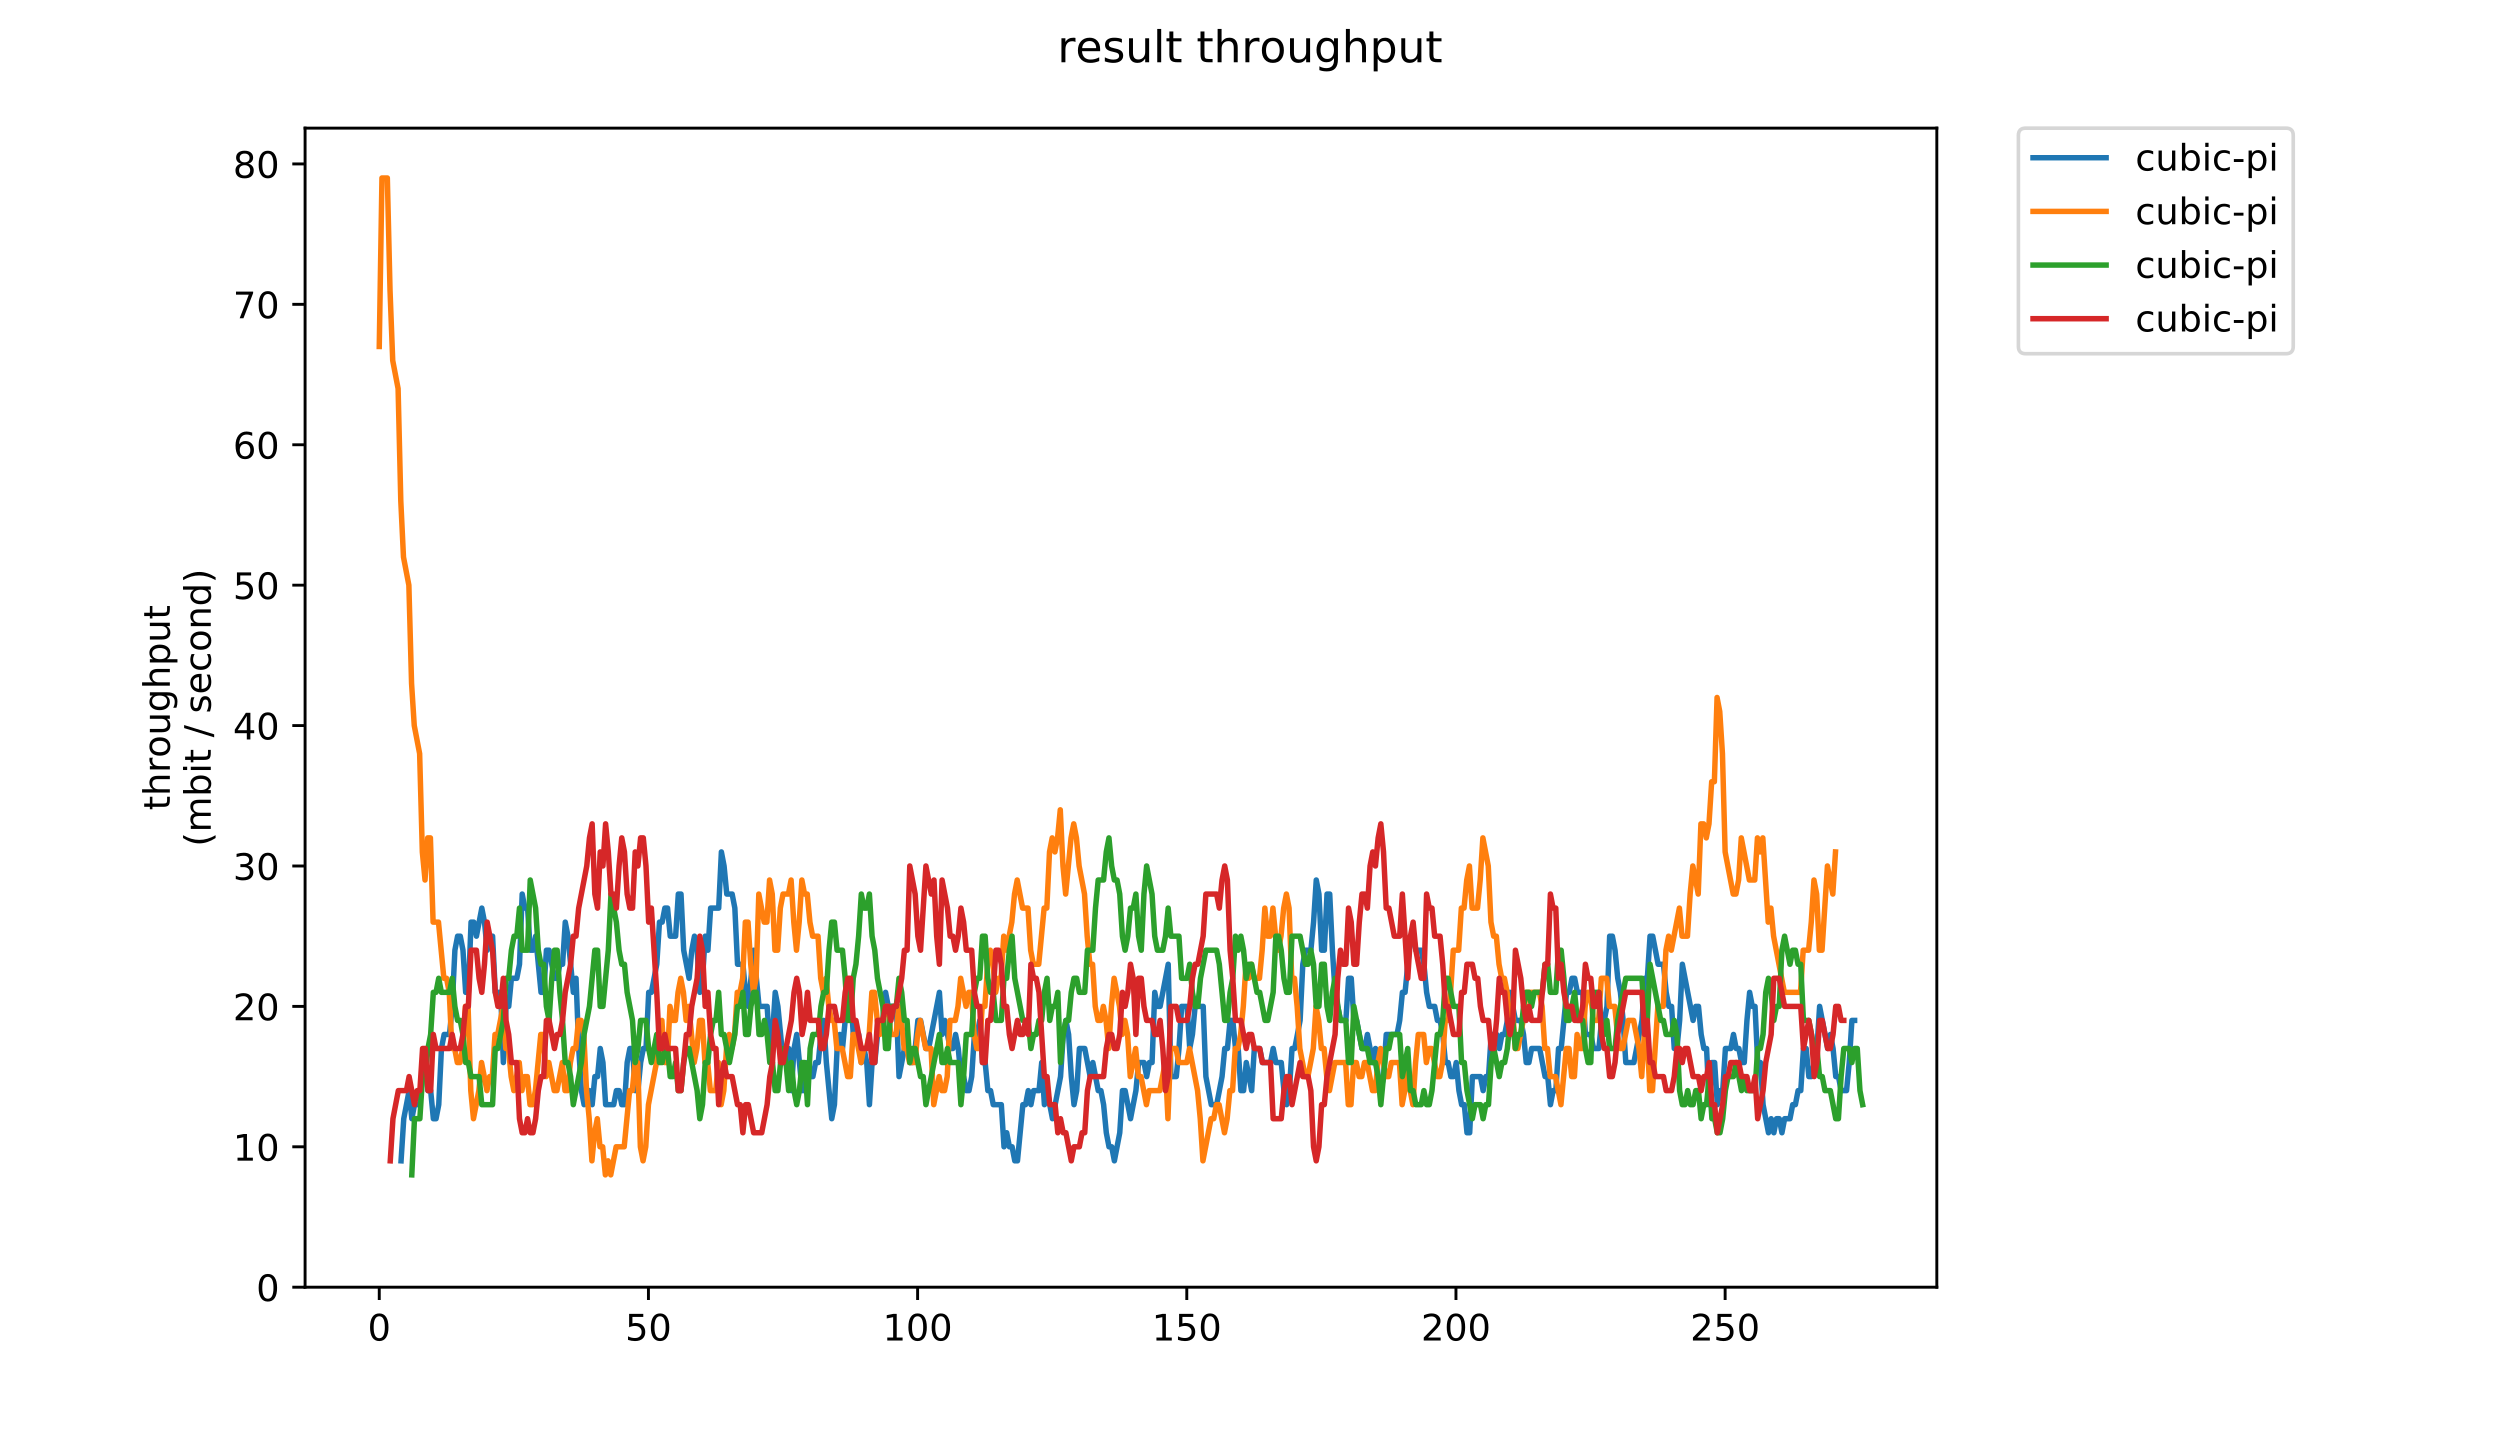 <?xml version="1.0" encoding="utf-8" standalone="no"?>
<!DOCTYPE svg PUBLIC "-//W3C//DTD SVG 1.1//EN"
  "http://www.w3.org/Graphics/SVG/1.1/DTD/svg11.dtd">
<!-- Created with matplotlib (https://matplotlib.org/) -->
<svg height="396pt" version="1.1" viewBox="0 0 684 396" width="684pt" xmlns="http://www.w3.org/2000/svg" xmlns:xlink="http://www.w3.org/1999/xlink">
 <defs>
  <style type="text/css">
*{stroke-linecap:butt;stroke-linejoin:round;}
  </style>
 </defs>
 <g id="figure_1">
  <g id="patch_1">
   <path d="M 0 396 
L 684 396 
L 684 0 
L 0 0 
z
" style="fill:#ffffff;"/>
  </g>
  <g id="axes_1">
   <g id="patch_2">
    <path d="M 83.472 352.174 
L 529.913 352.174 
L 529.913 35.062 
L 83.472 35.062 
z
" style="fill:#ffffff;"/>
   </g>
   <g id="matplotlib.axis_1">
    <g id="xtick_1">
     <g id="line2d_1">
      <defs>
       <path d="M 0 0 
L 0 3.5 
" id="me640ccca9d" style="stroke:#000000;stroke-width:0.8;"/>
      </defs>
      <g>
       <use style="stroke:#000000;stroke-width:0.8;" x="103.765" xlink:href="#me640ccca9d" y="352.174"/>
      </g>
     </g>
     <g id="text_1">
      <!-- 0 -->
      <defs>
       <path d="M 31.781 66.406 
Q 24.172 66.406 20.328 58.906 
Q 16.5 51.422 16.5 36.375 
Q 16.5 21.391 20.328 13.891 
Q 24.172 6.391 31.781 6.391 
Q 39.453 6.391 43.281 13.891 
Q 47.125 21.391 47.125 36.375 
Q 47.125 51.422 43.281 58.906 
Q 39.453 66.406 31.781 66.406 
z
M 31.781 74.219 
Q 44.047 74.219 50.516 64.516 
Q 56.984 54.828 56.984 36.375 
Q 56.984 17.969 50.516 8.266 
Q 44.047 -1.422 31.781 -1.422 
Q 19.531 -1.422 13.062 8.266 
Q 6.594 17.969 6.594 36.375 
Q 6.594 54.828 13.062 64.516 
Q 19.531 74.219 31.781 74.219 
z
" id="DejaVuSans-48"/>
      </defs>
      <g transform="translate(100.584 366.773)scale(0.1 -0.1)">
       <use xlink:href="#DejaVuSans-48"/>
      </g>
     </g>
    </g>
    <g id="xtick_2">
     <g id="line2d_2">
      <g>
       <use style="stroke:#000000;stroke-width:0.8;" x="177.412" xlink:href="#me640ccca9d" y="352.174"/>
      </g>
     </g>
     <g id="text_2">
      <!-- 50 -->
      <defs>
       <path d="M 10.797 72.906 
L 49.516 72.906 
L 49.516 64.594 
L 19.828 64.594 
L 19.828 46.734 
Q 21.969 47.469 24.109 47.828 
Q 26.266 48.188 28.422 48.188 
Q 40.625 48.188 47.75 41.5 
Q 54.891 34.812 54.891 23.391 
Q 54.891 11.625 47.562 5.094 
Q 40.234 -1.422 26.906 -1.422 
Q 22.312 -1.422 17.547 -0.641 
Q 12.797 0.141 7.719 1.703 
L 7.719 11.625 
Q 12.109 9.234 16.797 8.062 
Q 21.484 6.891 26.703 6.891 
Q 35.156 6.891 40.078 11.328 
Q 45.016 15.766 45.016 23.391 
Q 45.016 31 40.078 35.438 
Q 35.156 39.891 26.703 39.891 
Q 22.75 39.891 18.812 39.016 
Q 14.891 38.141 10.797 36.281 
z
" id="DejaVuSans-53"/>
      </defs>
      <g transform="translate(171.049 366.773)scale(0.1 -0.1)">
       <use xlink:href="#DejaVuSans-53"/>
       <use x="63.623" xlink:href="#DejaVuSans-48"/>
      </g>
     </g>
    </g>
    <g id="xtick_3">
     <g id="line2d_3">
      <g>
       <use style="stroke:#000000;stroke-width:0.8;" x="251.058" xlink:href="#me640ccca9d" y="352.174"/>
      </g>
     </g>
     <g id="text_3">
      <!-- 100 -->
      <defs>
       <path d="M 12.406 8.297 
L 28.516 8.297 
L 28.516 63.922 
L 10.984 60.406 
L 10.984 69.391 
L 28.422 72.906 
L 38.281 72.906 
L 38.281 8.297 
L 54.391 8.297 
L 54.391 0 
L 12.406 0 
z
" id="DejaVuSans-49"/>
      </defs>
      <g transform="translate(241.514 366.773)scale(0.1 -0.1)">
       <use xlink:href="#DejaVuSans-49"/>
       <use x="63.623" xlink:href="#DejaVuSans-48"/>
       <use x="127.246" xlink:href="#DejaVuSans-48"/>
      </g>
     </g>
    </g>
    <g id="xtick_4">
     <g id="line2d_4">
      <g>
       <use style="stroke:#000000;stroke-width:0.8;" x="324.704" xlink:href="#me640ccca9d" y="352.174"/>
      </g>
     </g>
     <g id="text_4">
      <!-- 150 -->
      <g transform="translate(315.161 366.773)scale(0.1 -0.1)">
       <use xlink:href="#DejaVuSans-49"/>
       <use x="63.623" xlink:href="#DejaVuSans-53"/>
       <use x="127.246" xlink:href="#DejaVuSans-48"/>
      </g>
     </g>
    </g>
    <g id="xtick_5">
     <g id="line2d_5">
      <g>
       <use style="stroke:#000000;stroke-width:0.8;" x="398.351" xlink:href="#me640ccca9d" y="352.174"/>
      </g>
     </g>
     <g id="text_5">
      <!-- 200 -->
      <defs>
       <path d="M 19.188 8.297 
L 53.609 8.297 
L 53.609 0 
L 7.328 0 
L 7.328 8.297 
Q 12.938 14.109 22.625 23.891 
Q 32.328 33.688 34.812 36.531 
Q 39.547 41.844 41.422 45.531 
Q 43.312 49.219 43.312 52.781 
Q 43.312 58.594 39.234 62.25 
Q 35.156 65.922 28.609 65.922 
Q 23.969 65.922 18.812 64.312 
Q 13.672 62.703 7.812 59.422 
L 7.812 69.391 
Q 13.766 71.781 18.938 73 
Q 24.125 74.219 28.422 74.219 
Q 39.75 74.219 46.484 68.547 
Q 53.219 62.891 53.219 53.422 
Q 53.219 48.922 51.531 44.891 
Q 49.859 40.875 45.406 35.406 
Q 44.188 33.984 37.641 27.219 
Q 31.109 20.453 19.188 8.297 
z
" id="DejaVuSans-50"/>
      </defs>
      <g transform="translate(388.807 366.773)scale(0.1 -0.1)">
       <use xlink:href="#DejaVuSans-50"/>
       <use x="63.623" xlink:href="#DejaVuSans-48"/>
       <use x="127.246" xlink:href="#DejaVuSans-48"/>
      </g>
     </g>
    </g>
    <g id="xtick_6">
     <g id="line2d_6">
      <g>
       <use style="stroke:#000000;stroke-width:0.8;" x="471.997" xlink:href="#me640ccca9d" y="352.174"/>
      </g>
     </g>
     <g id="text_6">
      <!-- 250 -->
      <g transform="translate(462.453 366.773)scale(0.1 -0.1)">
       <use xlink:href="#DejaVuSans-50"/>
       <use x="63.623" xlink:href="#DejaVuSans-53"/>
       <use x="127.246" xlink:href="#DejaVuSans-48"/>
      </g>
     </g>
    </g>
   </g>
   <g id="matplotlib.axis_2">
    <g id="ytick_1">
     <g id="line2d_7">
      <defs>
       <path d="M 0 0 
L -3.5 0 
" id="ma5000c9b3d" style="stroke:#000000;stroke-width:0.8;"/>
      </defs>
      <g>
       <use style="stroke:#000000;stroke-width:0.8;" x="83.472" xlink:href="#ma5000c9b3d" y="352.174"/>
      </g>
     </g>
     <g id="text_7">
      <!-- 0 -->
      <g transform="translate(70.11 355.973)scale(0.1 -0.1)">
       <use xlink:href="#DejaVuSans-48"/>
      </g>
     </g>
    </g>
    <g id="ytick_2">
     <g id="line2d_8">
      <g>
       <use style="stroke:#000000;stroke-width:0.8;" x="83.472" xlink:href="#ma5000c9b3d" y="313.76"/>
      </g>
     </g>
     <g id="text_8">
      <!-- 10 -->
      <g transform="translate(63.747 317.559)scale(0.1 -0.1)">
       <use xlink:href="#DejaVuSans-49"/>
       <use x="63.623" xlink:href="#DejaVuSans-48"/>
      </g>
     </g>
    </g>
    <g id="ytick_3">
     <g id="line2d_9">
      <g>
       <use style="stroke:#000000;stroke-width:0.8;" x="83.472" xlink:href="#ma5000c9b3d" y="275.345"/>
      </g>
     </g>
     <g id="text_9">
      <!-- 20 -->
      <g transform="translate(63.747 279.144)scale(0.1 -0.1)">
       <use xlink:href="#DejaVuSans-50"/>
       <use x="63.623" xlink:href="#DejaVuSans-48"/>
      </g>
     </g>
    </g>
    <g id="ytick_4">
     <g id="line2d_10">
      <g>
       <use style="stroke:#000000;stroke-width:0.8;" x="83.472" xlink:href="#ma5000c9b3d" y="236.931"/>
      </g>
     </g>
     <g id="text_10">
      <!-- 30 -->
      <defs>
       <path d="M 40.578 39.312 
Q 47.656 37.797 51.625 33 
Q 55.609 28.219 55.609 21.188 
Q 55.609 10.406 48.188 4.484 
Q 40.766 -1.422 27.094 -1.422 
Q 22.516 -1.422 17.656 -0.516 
Q 12.797 0.391 7.625 2.203 
L 7.625 11.719 
Q 11.719 9.328 16.594 8.109 
Q 21.484 6.891 26.812 6.891 
Q 36.078 6.891 40.938 10.547 
Q 45.797 14.203 45.797 21.188 
Q 45.797 27.641 41.281 31.266 
Q 36.766 34.906 28.719 34.906 
L 20.219 34.906 
L 20.219 43.016 
L 29.109 43.016 
Q 36.375 43.016 40.234 45.922 
Q 44.094 48.828 44.094 54.297 
Q 44.094 59.906 40.109 62.906 
Q 36.141 65.922 28.719 65.922 
Q 24.656 65.922 20.016 65.031 
Q 15.375 64.156 9.812 62.312 
L 9.812 71.094 
Q 15.438 72.656 20.344 73.438 
Q 25.25 74.219 29.594 74.219 
Q 40.828 74.219 47.359 69.109 
Q 53.906 64.016 53.906 55.328 
Q 53.906 49.266 50.438 45.094 
Q 46.969 40.922 40.578 39.312 
z
" id="DejaVuSans-51"/>
      </defs>
      <g transform="translate(63.747 240.73)scale(0.1 -0.1)">
       <use xlink:href="#DejaVuSans-51"/>
       <use x="63.623" xlink:href="#DejaVuSans-48"/>
      </g>
     </g>
    </g>
    <g id="ytick_5">
     <g id="line2d_11">
      <g>
       <use style="stroke:#000000;stroke-width:0.8;" x="83.472" xlink:href="#ma5000c9b3d" y="198.516"/>
      </g>
     </g>
     <g id="text_11">
      <!-- 40 -->
      <defs>
       <path d="M 37.797 64.312 
L 12.891 25.391 
L 37.797 25.391 
z
M 35.203 72.906 
L 47.609 72.906 
L 47.609 25.391 
L 58.016 25.391 
L 58.016 17.188 
L 47.609 17.188 
L 47.609 0 
L 37.797 0 
L 37.797 17.188 
L 4.891 17.188 
L 4.891 26.703 
z
" id="DejaVuSans-52"/>
      </defs>
      <g transform="translate(63.747 202.315)scale(0.1 -0.1)">
       <use xlink:href="#DejaVuSans-52"/>
       <use x="63.623" xlink:href="#DejaVuSans-48"/>
      </g>
     </g>
    </g>
    <g id="ytick_6">
     <g id="line2d_12">
      <g>
       <use style="stroke:#000000;stroke-width:0.8;" x="83.472" xlink:href="#ma5000c9b3d" y="160.102"/>
      </g>
     </g>
     <g id="text_12">
      <!-- 50 -->
      <g transform="translate(63.747 163.901)scale(0.1 -0.1)">
       <use xlink:href="#DejaVuSans-53"/>
       <use x="63.623" xlink:href="#DejaVuSans-48"/>
      </g>
     </g>
    </g>
    <g id="ytick_7">
     <g id="line2d_13">
      <g>
       <use style="stroke:#000000;stroke-width:0.8;" x="83.472" xlink:href="#ma5000c9b3d" y="121.687"/>
      </g>
     </g>
     <g id="text_13">
      <!-- 60 -->
      <defs>
       <path d="M 33.016 40.375 
Q 26.375 40.375 22.484 35.828 
Q 18.609 31.297 18.609 23.391 
Q 18.609 15.531 22.484 10.953 
Q 26.375 6.391 33.016 6.391 
Q 39.656 6.391 43.531 10.953 
Q 47.406 15.531 47.406 23.391 
Q 47.406 31.297 43.531 35.828 
Q 39.656 40.375 33.016 40.375 
z
M 52.594 71.297 
L 52.594 62.312 
Q 48.875 64.062 45.094 64.984 
Q 41.312 65.922 37.594 65.922 
Q 27.828 65.922 22.672 59.328 
Q 17.531 52.734 16.797 39.406 
Q 19.672 43.656 24.016 45.922 
Q 28.375 48.188 33.594 48.188 
Q 44.578 48.188 50.953 41.516 
Q 57.328 34.859 57.328 23.391 
Q 57.328 12.156 50.688 5.359 
Q 44.047 -1.422 33.016 -1.422 
Q 20.359 -1.422 13.672 8.266 
Q 6.984 17.969 6.984 36.375 
Q 6.984 53.656 15.188 63.938 
Q 23.391 74.219 37.203 74.219 
Q 40.922 74.219 44.703 73.484 
Q 48.484 72.75 52.594 71.297 
z
" id="DejaVuSans-54"/>
      </defs>
      <g transform="translate(63.747 125.486)scale(0.1 -0.1)">
       <use xlink:href="#DejaVuSans-54"/>
       <use x="63.623" xlink:href="#DejaVuSans-48"/>
      </g>
     </g>
    </g>
    <g id="ytick_8">
     <g id="line2d_14">
      <g>
       <use style="stroke:#000000;stroke-width:0.8;" x="83.472" xlink:href="#ma5000c9b3d" y="83.273"/>
      </g>
     </g>
     <g id="text_14">
      <!-- 70 -->
      <defs>
       <path d="M 8.203 72.906 
L 55.078 72.906 
L 55.078 68.703 
L 28.609 0 
L 18.312 0 
L 43.219 64.594 
L 8.203 64.594 
z
" id="DejaVuSans-55"/>
      </defs>
      <g transform="translate(63.747 87.072)scale(0.1 -0.1)">
       <use xlink:href="#DejaVuSans-55"/>
       <use x="63.623" xlink:href="#DejaVuSans-48"/>
      </g>
     </g>
    </g>
    <g id="ytick_9">
     <g id="line2d_15">
      <g>
       <use style="stroke:#000000;stroke-width:0.8;" x="83.472" xlink:href="#ma5000c9b3d" y="44.858"/>
      </g>
     </g>
     <g id="text_15">
      <!-- 80 -->
      <defs>
       <path d="M 31.781 34.625 
Q 24.75 34.625 20.719 30.859 
Q 16.703 27.094 16.703 20.516 
Q 16.703 13.922 20.719 10.156 
Q 24.75 6.391 31.781 6.391 
Q 38.812 6.391 42.859 10.172 
Q 46.922 13.969 46.922 20.516 
Q 46.922 27.094 42.891 30.859 
Q 38.875 34.625 31.781 34.625 
z
M 21.922 38.812 
Q 15.578 40.375 12.031 44.719 
Q 8.5 49.078 8.5 55.328 
Q 8.5 64.062 14.719 69.141 
Q 20.953 74.219 31.781 74.219 
Q 42.672 74.219 48.875 69.141 
Q 55.078 64.062 55.078 55.328 
Q 55.078 49.078 51.531 44.719 
Q 48 40.375 41.703 38.812 
Q 48.828 37.156 52.797 32.312 
Q 56.781 27.484 56.781 20.516 
Q 56.781 9.906 50.312 4.234 
Q 43.844 -1.422 31.781 -1.422 
Q 19.734 -1.422 13.25 4.234 
Q 6.781 9.906 6.781 20.516 
Q 6.781 27.484 10.781 32.312 
Q 14.797 37.156 21.922 38.812 
z
M 18.312 54.391 
Q 18.312 48.734 21.844 45.562 
Q 25.391 42.391 31.781 42.391 
Q 38.141 42.391 41.719 45.562 
Q 45.312 48.734 45.312 54.391 
Q 45.312 60.062 41.719 63.234 
Q 38.141 66.406 31.781 66.406 
Q 25.391 66.406 21.844 63.234 
Q 18.312 60.062 18.312 54.391 
z
" id="DejaVuSans-56"/>
      </defs>
      <g transform="translate(63.747 48.657)scale(0.1 -0.1)">
       <use xlink:href="#DejaVuSans-56"/>
       <use x="63.623" xlink:href="#DejaVuSans-48"/>
      </g>
     </g>
    </g>
    <g id="text_16">
     <!-- throughput -->
     <defs>
      <path d="M 18.312 70.219 
L 18.312 54.688 
L 36.812 54.688 
L 36.812 47.703 
L 18.312 47.703 
L 18.312 18.016 
Q 18.312 11.328 20.141 9.422 
Q 21.969 7.516 27.594 7.516 
L 36.812 7.516 
L 36.812 0 
L 27.594 0 
Q 17.188 0 13.234 3.875 
Q 9.281 7.766 9.281 18.016 
L 9.281 47.703 
L 2.688 47.703 
L 2.688 54.688 
L 9.281 54.688 
L 9.281 70.219 
z
" id="DejaVuSans-116"/>
      <path d="M 54.891 33.016 
L 54.891 0 
L 45.906 0 
L 45.906 32.719 
Q 45.906 40.484 42.875 44.328 
Q 39.844 48.188 33.797 48.188 
Q 26.516 48.188 22.312 43.547 
Q 18.109 38.922 18.109 30.906 
L 18.109 0 
L 9.078 0 
L 9.078 75.984 
L 18.109 75.984 
L 18.109 46.188 
Q 21.344 51.125 25.703 53.562 
Q 30.078 56 35.797 56 
Q 45.219 56 50.047 50.172 
Q 54.891 44.344 54.891 33.016 
z
" id="DejaVuSans-104"/>
      <path d="M 41.109 46.297 
Q 39.594 47.172 37.812 47.578 
Q 36.031 48 33.891 48 
Q 26.266 48 22.188 43.047 
Q 18.109 38.094 18.109 28.812 
L 18.109 0 
L 9.078 0 
L 9.078 54.688 
L 18.109 54.688 
L 18.109 46.188 
Q 20.953 51.172 25.484 53.578 
Q 30.031 56 36.531 56 
Q 37.453 56 38.578 55.875 
Q 39.703 55.766 41.062 55.516 
z
" id="DejaVuSans-114"/>
      <path d="M 30.609 48.391 
Q 23.391 48.391 19.188 42.75 
Q 14.984 37.109 14.984 27.297 
Q 14.984 17.484 19.156 11.844 
Q 23.344 6.203 30.609 6.203 
Q 37.797 6.203 41.984 11.859 
Q 46.188 17.531 46.188 27.297 
Q 46.188 37.016 41.984 42.703 
Q 37.797 48.391 30.609 48.391 
z
M 30.609 56 
Q 42.328 56 49.016 48.375 
Q 55.719 40.766 55.719 27.297 
Q 55.719 13.875 49.016 6.219 
Q 42.328 -1.422 30.609 -1.422 
Q 18.844 -1.422 12.172 6.219 
Q 5.516 13.875 5.516 27.297 
Q 5.516 40.766 12.172 48.375 
Q 18.844 56 30.609 56 
z
" id="DejaVuSans-111"/>
      <path d="M 8.5 21.578 
L 8.5 54.688 
L 17.484 54.688 
L 17.484 21.922 
Q 17.484 14.156 20.5 10.266 
Q 23.531 6.391 29.594 6.391 
Q 36.859 6.391 41.078 11.031 
Q 45.312 15.672 45.312 23.688 
L 45.312 54.688 
L 54.297 54.688 
L 54.297 0 
L 45.312 0 
L 45.312 8.406 
Q 42.047 3.422 37.719 1 
Q 33.406 -1.422 27.688 -1.422 
Q 18.266 -1.422 13.375 4.438 
Q 8.5 10.297 8.5 21.578 
z
M 31.109 56 
z
" id="DejaVuSans-117"/>
      <path d="M 45.406 27.984 
Q 45.406 37.75 41.375 43.109 
Q 37.359 48.484 30.078 48.484 
Q 22.859 48.484 18.828 43.109 
Q 14.797 37.75 14.797 27.984 
Q 14.797 18.266 18.828 12.891 
Q 22.859 7.516 30.078 7.516 
Q 37.359 7.516 41.375 12.891 
Q 45.406 18.266 45.406 27.984 
z
M 54.391 6.781 
Q 54.391 -7.172 48.188 -13.984 
Q 42 -20.797 29.203 -20.797 
Q 24.469 -20.797 20.266 -20.094 
Q 16.062 -19.391 12.109 -17.922 
L 12.109 -9.188 
Q 16.062 -11.328 19.922 -12.344 
Q 23.781 -13.375 27.781 -13.375 
Q 36.625 -13.375 41.016 -8.766 
Q 45.406 -4.156 45.406 5.172 
L 45.406 9.625 
Q 42.625 4.781 38.281 2.391 
Q 33.938 0 27.875 0 
Q 17.828 0 11.672 7.656 
Q 5.516 15.328 5.516 27.984 
Q 5.516 40.672 11.672 48.328 
Q 17.828 56 27.875 56 
Q 33.938 56 38.281 53.609 
Q 42.625 51.219 45.406 46.391 
L 45.406 54.688 
L 54.391 54.688 
z
" id="DejaVuSans-103"/>
      <path d="M 18.109 8.203 
L 18.109 -20.797 
L 9.078 -20.797 
L 9.078 54.688 
L 18.109 54.688 
L 18.109 46.391 
Q 20.953 51.266 25.266 53.625 
Q 29.594 56 35.594 56 
Q 45.562 56 51.781 48.094 
Q 58.016 40.188 58.016 27.297 
Q 58.016 14.406 51.781 6.484 
Q 45.562 -1.422 35.594 -1.422 
Q 29.594 -1.422 25.266 0.953 
Q 20.953 3.328 18.109 8.203 
z
M 48.688 27.297 
Q 48.688 37.203 44.609 42.844 
Q 40.531 48.484 33.406 48.484 
Q 26.266 48.484 22.188 42.844 
Q 18.109 37.203 18.109 27.297 
Q 18.109 17.391 22.188 11.75 
Q 26.266 6.109 33.406 6.109 
Q 40.531 6.109 44.609 11.75 
Q 48.688 17.391 48.688 27.297 
z
" id="DejaVuSans-112"/>
     </defs>
     <g transform="translate(46.47 221.675)rotate(-90)scale(0.1 -0.1)">
      <use xlink:href="#DejaVuSans-116"/>
      <use x="39.209" xlink:href="#DejaVuSans-104"/>
      <use x="102.588" xlink:href="#DejaVuSans-114"/>
      <use x="143.67" xlink:href="#DejaVuSans-111"/>
      <use x="204.852" xlink:href="#DejaVuSans-117"/>
      <use x="268.23" xlink:href="#DejaVuSans-103"/>
      <use x="331.707" xlink:href="#DejaVuSans-104"/>
      <use x="395.086" xlink:href="#DejaVuSans-112"/>
      <use x="458.562" xlink:href="#DejaVuSans-117"/>
      <use x="521.941" xlink:href="#DejaVuSans-116"/>
     </g>
     <!-- (mbit / second) -->
     <defs>
      <path d="M 31 75.875 
Q 24.469 64.656 21.281 53.656 
Q 18.109 42.672 18.109 31.391 
Q 18.109 20.125 21.312 9.062 
Q 24.516 -2 31 -13.188 
L 23.188 -13.188 
Q 15.875 -1.703 12.234 9.375 
Q 8.594 20.453 8.594 31.391 
Q 8.594 42.281 12.203 53.312 
Q 15.828 64.359 23.188 75.875 
z
" id="DejaVuSans-40"/>
      <path d="M 52 44.188 
Q 55.375 50.25 60.062 53.125 
Q 64.75 56 71.094 56 
Q 79.641 56 84.281 50.016 
Q 88.922 44.047 88.922 33.016 
L 88.922 0 
L 79.891 0 
L 79.891 32.719 
Q 79.891 40.578 77.094 44.375 
Q 74.312 48.188 68.609 48.188 
Q 61.625 48.188 57.562 43.547 
Q 53.516 38.922 53.516 30.906 
L 53.516 0 
L 44.484 0 
L 44.484 32.719 
Q 44.484 40.625 41.703 44.406 
Q 38.922 48.188 33.109 48.188 
Q 26.219 48.188 22.156 43.531 
Q 18.109 38.875 18.109 30.906 
L 18.109 0 
L 9.078 0 
L 9.078 54.688 
L 18.109 54.688 
L 18.109 46.188 
Q 21.188 51.219 25.484 53.609 
Q 29.781 56 35.688 56 
Q 41.656 56 45.828 52.969 
Q 50 49.953 52 44.188 
z
" id="DejaVuSans-109"/>
      <path d="M 48.688 27.297 
Q 48.688 37.203 44.609 42.844 
Q 40.531 48.484 33.406 48.484 
Q 26.266 48.484 22.188 42.844 
Q 18.109 37.203 18.109 27.297 
Q 18.109 17.391 22.188 11.75 
Q 26.266 6.109 33.406 6.109 
Q 40.531 6.109 44.609 11.75 
Q 48.688 17.391 48.688 27.297 
z
M 18.109 46.391 
Q 20.953 51.266 25.266 53.625 
Q 29.594 56 35.594 56 
Q 45.562 56 51.781 48.094 
Q 58.016 40.188 58.016 27.297 
Q 58.016 14.406 51.781 6.484 
Q 45.562 -1.422 35.594 -1.422 
Q 29.594 -1.422 25.266 0.953 
Q 20.953 3.328 18.109 8.203 
L 18.109 0 
L 9.078 0 
L 9.078 75.984 
L 18.109 75.984 
z
" id="DejaVuSans-98"/>
      <path d="M 9.422 54.688 
L 18.406 54.688 
L 18.406 0 
L 9.422 0 
z
M 9.422 75.984 
L 18.406 75.984 
L 18.406 64.594 
L 9.422 64.594 
z
" id="DejaVuSans-105"/>
      <path id="DejaVuSans-32"/>
      <path d="M 25.391 72.906 
L 33.688 72.906 
L 8.297 -9.281 
L 0 -9.281 
z
" id="DejaVuSans-47"/>
      <path d="M 44.281 53.078 
L 44.281 44.578 
Q 40.484 46.531 36.375 47.5 
Q 32.281 48.484 27.875 48.484 
Q 21.188 48.484 17.844 46.438 
Q 14.5 44.391 14.5 40.281 
Q 14.5 37.156 16.891 35.375 
Q 19.281 33.594 26.516 31.984 
L 29.594 31.297 
Q 39.156 29.25 43.188 25.516 
Q 47.219 21.781 47.219 15.094 
Q 47.219 7.469 41.188 3.016 
Q 35.156 -1.422 24.609 -1.422 
Q 20.219 -1.422 15.453 -0.562 
Q 10.688 0.297 5.422 2 
L 5.422 11.281 
Q 10.406 8.688 15.234 7.391 
Q 20.062 6.109 24.812 6.109 
Q 31.156 6.109 34.562 8.281 
Q 37.984 10.453 37.984 14.406 
Q 37.984 18.062 35.516 20.016 
Q 33.062 21.969 24.703 23.781 
L 21.578 24.516 
Q 13.234 26.266 9.516 29.906 
Q 5.812 33.547 5.812 39.891 
Q 5.812 47.609 11.281 51.797 
Q 16.75 56 26.812 56 
Q 31.781 56 36.172 55.266 
Q 40.578 54.547 44.281 53.078 
z
" id="DejaVuSans-115"/>
      <path d="M 56.203 29.594 
L 56.203 25.203 
L 14.891 25.203 
Q 15.484 15.922 20.484 11.062 
Q 25.484 6.203 34.422 6.203 
Q 39.594 6.203 44.453 7.469 
Q 49.312 8.734 54.109 11.281 
L 54.109 2.781 
Q 49.266 0.734 44.188 -0.344 
Q 39.109 -1.422 33.891 -1.422 
Q 20.797 -1.422 13.156 6.188 
Q 5.516 13.812 5.516 26.812 
Q 5.516 40.234 12.766 48.109 
Q 20.016 56 32.328 56 
Q 43.359 56 49.781 48.891 
Q 56.203 41.797 56.203 29.594 
z
M 47.219 32.234 
Q 47.125 39.594 43.094 43.984 
Q 39.062 48.391 32.422 48.391 
Q 24.906 48.391 20.391 44.141 
Q 15.875 39.891 15.188 32.172 
z
" id="DejaVuSans-101"/>
      <path d="M 48.781 52.594 
L 48.781 44.188 
Q 44.969 46.297 41.141 47.344 
Q 37.312 48.391 33.406 48.391 
Q 24.656 48.391 19.812 42.844 
Q 14.984 37.312 14.984 27.297 
Q 14.984 17.281 19.812 11.734 
Q 24.656 6.203 33.406 6.203 
Q 37.312 6.203 41.141 7.25 
Q 44.969 8.297 48.781 10.406 
L 48.781 2.094 
Q 45.016 0.344 40.984 -0.531 
Q 36.969 -1.422 32.422 -1.422 
Q 20.062 -1.422 12.781 6.344 
Q 5.516 14.109 5.516 27.297 
Q 5.516 40.672 12.859 48.328 
Q 20.219 56 33.016 56 
Q 37.156 56 41.109 55.141 
Q 45.062 54.297 48.781 52.594 
z
" id="DejaVuSans-99"/>
      <path d="M 54.891 33.016 
L 54.891 0 
L 45.906 0 
L 45.906 32.719 
Q 45.906 40.484 42.875 44.328 
Q 39.844 48.188 33.797 48.188 
Q 26.516 48.188 22.312 43.547 
Q 18.109 38.922 18.109 30.906 
L 18.109 0 
L 9.078 0 
L 9.078 54.688 
L 18.109 54.688 
L 18.109 46.188 
Q 21.344 51.125 25.703 53.562 
Q 30.078 56 35.797 56 
Q 45.219 56 50.047 50.172 
Q 54.891 44.344 54.891 33.016 
z
" id="DejaVuSans-110"/>
      <path d="M 45.406 46.391 
L 45.406 75.984 
L 54.391 75.984 
L 54.391 0 
L 45.406 0 
L 45.406 8.203 
Q 42.578 3.328 38.25 0.953 
Q 33.938 -1.422 27.875 -1.422 
Q 17.969 -1.422 11.734 6.484 
Q 5.516 14.406 5.516 27.297 
Q 5.516 40.188 11.734 48.094 
Q 17.969 56 27.875 56 
Q 33.938 56 38.25 53.625 
Q 42.578 51.266 45.406 46.391 
z
M 14.797 27.297 
Q 14.797 17.391 18.875 11.75 
Q 22.953 6.109 30.078 6.109 
Q 37.203 6.109 41.297 11.75 
Q 45.406 17.391 45.406 27.297 
Q 45.406 37.203 41.297 42.844 
Q 37.203 48.484 30.078 48.484 
Q 22.953 48.484 18.875 42.844 
Q 14.797 37.203 14.797 27.297 
z
" id="DejaVuSans-100"/>
      <path d="M 8.016 75.875 
L 15.828 75.875 
Q 23.141 64.359 26.781 53.312 
Q 30.422 42.281 30.422 31.391 
Q 30.422 20.453 26.781 9.375 
Q 23.141 -1.703 15.828 -13.188 
L 8.016 -13.188 
Q 14.5 -2 17.703 9.062 
Q 20.906 20.125 20.906 31.391 
Q 20.906 42.672 17.703 53.656 
Q 14.5 64.656 8.016 75.875 
z
" id="DejaVuSans-41"/>
     </defs>
     <g transform="translate(57.668 231.609)rotate(-90)scale(0.1 -0.1)">
      <use xlink:href="#DejaVuSans-40"/>
      <use x="39.014" xlink:href="#DejaVuSans-109"/>
      <use x="136.426" xlink:href="#DejaVuSans-98"/>
      <use x="199.902" xlink:href="#DejaVuSans-105"/>
      <use x="227.686" xlink:href="#DejaVuSans-116"/>
      <use x="266.895" xlink:href="#DejaVuSans-32"/>
      <use x="298.682" xlink:href="#DejaVuSans-47"/>
      <use x="332.373" xlink:href="#DejaVuSans-32"/>
      <use x="364.16" xlink:href="#DejaVuSans-115"/>
      <use x="416.26" xlink:href="#DejaVuSans-101"/>
      <use x="477.783" xlink:href="#DejaVuSans-99"/>
      <use x="532.764" xlink:href="#DejaVuSans-111"/>
      <use x="593.945" xlink:href="#DejaVuSans-110"/>
      <use x="657.324" xlink:href="#DejaVuSans-100"/>
      <use x="720.801" xlink:href="#DejaVuSans-41"/>
     </g>
    </g>
   </g>
   <g id="line2d_16">
    <path clip-path="url(#pbb44c48af2)" d="M 109.73 317.601 
L 110.467 306.077 
L 111.94 298.394 
L 112.676 306.077 
L 113.413 302.235 
L 114.886 302.235 
L 115.622 290.711 
L 116.359 290.711 
L 117.095 298.394 
L 117.832 298.394 
L 118.568 306.077 
L 119.304 306.077 
L 120.041 302.235 
L 120.777 286.87 
L 121.514 283.028 
L 122.987 283.028 
L 123.723 275.345 
L 124.46 259.979 
L 125.196 256.138 
L 125.933 256.138 
L 126.669 259.979 
L 127.406 271.504 
L 128.142 271.504 
L 128.879 252.296 
L 129.615 252.296 
L 130.351 256.138 
L 131.824 248.455 
L 132.561 252.296 
L 133.297 259.979 
L 134.034 256.138 
L 134.77 256.138 
L 135.507 271.504 
L 136.98 271.504 
L 137.716 290.711 
L 138.453 275.345 
L 139.189 275.345 
L 139.925 267.662 
L 141.398 267.662 
L 142.135 263.821 
L 142.871 244.614 
L 143.608 248.455 
L 144.344 248.455 
L 145.081 259.979 
L 145.817 259.979 
L 146.554 256.138 
L 148.027 271.504 
L 148.763 271.504 
L 149.5 259.979 
L 150.236 259.979 
L 151.709 267.662 
L 152.445 267.662 
L 153.182 263.821 
L 153.918 263.821 
L 154.655 252.296 
L 155.391 256.138 
L 156.864 271.504 
L 157.601 267.662 
L 158.337 286.87 
L 159.074 298.394 
L 159.81 302.235 
L 160.546 298.394 
L 161.283 298.394 
L 162.019 302.235 
L 162.756 294.552 
L 163.492 294.552 
L 164.229 286.87 
L 164.965 290.711 
L 165.702 302.235 
L 167.911 302.235 
L 168.648 298.394 
L 169.384 298.394 
L 170.121 302.235 
L 170.857 302.235 
L 171.593 290.711 
L 172.33 286.87 
L 173.066 286.87 
L 173.803 298.394 
L 174.539 298.394 
L 175.276 290.711 
L 176.012 286.87 
L 176.749 286.87 
L 177.485 271.504 
L 178.222 271.504 
L 179.695 263.821 
L 180.431 252.296 
L 181.167 252.296 
L 181.904 248.455 
L 182.64 248.455 
L 183.377 256.138 
L 184.85 256.138 
L 185.586 244.614 
L 186.323 244.614 
L 187.059 259.979 
L 188.532 267.662 
L 189.269 259.979 
L 190.005 256.138 
L 190.742 259.979 
L 191.478 271.504 
L 192.214 267.662 
L 192.951 256.138 
L 193.687 259.979 
L 194.424 248.455 
L 196.633 248.455 
L 197.37 233.089 
L 198.106 236.931 
L 198.843 244.614 
L 200.316 244.614 
L 201.052 248.455 
L 201.788 263.821 
L 203.261 263.821 
L 203.998 271.504 
L 204.734 275.345 
L 206.207 259.979 
L 207.68 275.345 
L 209.89 275.345 
L 210.626 286.87 
L 211.363 283.028 
L 212.099 271.504 
L 212.835 275.345 
L 214.308 290.711 
L 215.045 286.87 
L 215.781 286.87 
L 216.518 298.394 
L 217.254 286.87 
L 217.991 283.028 
L 219.464 298.394 
L 220.2 298.394 
L 220.937 290.711 
L 221.673 294.552 
L 222.409 294.552 
L 223.146 290.711 
L 223.882 290.711 
L 224.619 283.028 
L 225.355 279.187 
L 226.092 290.711 
L 227.565 306.077 
L 228.301 302.235 
L 229.038 286.87 
L 229.774 283.028 
L 230.511 286.87 
L 231.984 271.504 
L 232.72 271.504 
L 233.456 283.028 
L 234.929 283.028 
L 235.666 290.711 
L 236.402 286.87 
L 237.139 290.711 
L 237.875 302.235 
L 238.612 290.711 
L 239.348 290.711 
L 240.085 283.028 
L 240.821 279.187 
L 241.558 279.187 
L 242.294 271.504 
L 243.03 275.345 
L 245.24 275.345 
L 245.976 294.552 
L 248.186 283.028 
L 248.922 290.711 
L 249.659 290.711 
L 250.395 286.87 
L 251.132 279.187 
L 251.868 279.187 
L 253.341 286.87 
L 254.077 286.87 
L 257.023 271.504 
L 257.76 283.028 
L 258.496 279.187 
L 259.969 286.87 
L 260.706 286.87 
L 261.442 283.028 
L 262.179 286.87 
L 262.915 294.552 
L 263.651 294.552 
L 264.388 298.394 
L 265.124 298.394 
L 265.861 294.552 
L 266.597 283.028 
L 267.334 283.028 
L 268.07 279.187 
L 268.807 290.711 
L 269.543 290.711 
L 270.28 298.394 
L 271.016 298.394 
L 271.753 302.235 
L 273.962 302.235 
L 274.698 313.76 
L 275.435 309.918 
L 276.171 313.76 
L 276.908 313.76 
L 277.644 317.601 
L 278.381 317.601 
L 279.854 302.235 
L 280.59 302.235 
L 281.327 298.394 
L 282.063 302.235 
L 282.8 298.394 
L 284.272 298.394 
L 285.009 290.711 
L 285.745 302.235 
L 286.482 298.394 
L 287.955 306.077 
L 290.164 294.552 
L 290.901 283.028 
L 291.637 279.187 
L 292.374 283.028 
L 293.11 294.552 
L 293.847 302.235 
L 294.583 298.394 
L 295.319 286.87 
L 296.792 286.87 
L 298.265 294.552 
L 299.002 290.711 
L 300.475 298.394 
L 301.211 298.394 
L 301.948 302.235 
L 302.684 309.918 
L 303.421 313.76 
L 304.157 313.76 
L 304.893 317.601 
L 306.366 309.918 
L 307.103 298.394 
L 307.839 298.394 
L 309.312 306.077 
L 310.785 298.394 
L 311.522 290.711 
L 312.995 290.711 
L 313.731 294.552 
L 314.468 290.711 
L 315.204 290.711 
L 315.94 271.504 
L 316.677 275.345 
L 317.413 275.345 
L 319.623 263.821 
L 320.359 294.552 
L 321.832 294.552 
L 322.569 286.87 
L 323.305 275.345 
L 324.778 275.345 
L 325.514 286.87 
L 326.251 283.028 
L 326.987 275.345 
L 329.197 275.345 
L 329.933 294.552 
L 331.406 302.235 
L 332.879 302.235 
L 334.352 294.552 
L 335.089 286.87 
L 335.825 286.87 
L 336.561 279.187 
L 337.298 279.187 
L 338.034 286.87 
L 338.771 286.87 
L 339.507 298.394 
L 340.244 298.394 
L 340.98 290.711 
L 342.453 298.394 
L 343.19 286.87 
L 344.663 286.87 
L 345.399 290.711 
L 347.608 290.711 
L 348.345 286.87 
L 349.081 290.711 
L 350.554 290.711 
L 351.291 298.394 
L 352.027 302.235 
L 352.764 298.394 
L 353.5 286.87 
L 354.237 286.87 
L 355.71 279.187 
L 356.446 263.821 
L 357.182 259.979 
L 358.655 259.979 
L 359.392 252.296 
L 360.128 240.772 
L 360.865 244.614 
L 361.601 259.979 
L 362.338 259.979 
L 363.074 244.614 
L 363.811 244.614 
L 364.547 259.979 
L 365.284 271.504 
L 366.756 279.187 
L 368.229 279.187 
L 368.966 267.662 
L 369.702 267.662 
L 370.439 279.187 
L 371.175 279.187 
L 372.648 286.87 
L 373.385 286.87 
L 374.121 283.028 
L 375.594 290.711 
L 376.331 286.87 
L 377.067 294.552 
L 377.803 298.394 
L 378.54 294.552 
L 379.276 283.028 
L 382.222 283.028 
L 382.959 279.187 
L 383.695 271.504 
L 384.432 271.504 
L 385.905 256.138 
L 386.641 256.138 
L 387.377 259.979 
L 388.85 259.979 
L 389.587 263.821 
L 390.323 271.504 
L 391.06 275.345 
L 392.533 275.345 
L 393.269 279.187 
L 394.006 279.187 
L 394.742 283.028 
L 395.479 290.711 
L 396.215 290.711 
L 396.952 294.552 
L 397.688 294.552 
L 398.424 290.711 
L 399.161 298.394 
L 399.897 302.235 
L 400.634 302.235 
L 401.37 309.918 
L 402.107 309.918 
L 402.843 294.552 
L 405.053 294.552 
L 405.789 298.394 
L 406.526 294.552 
L 407.262 294.552 
L 407.998 283.028 
L 409.471 283.028 
L 410.208 286.87 
L 410.944 283.028 
L 411.681 283.028 
L 412.417 279.187 
L 413.154 271.504 
L 414.627 279.187 
L 416.1 279.187 
L 416.836 283.028 
L 417.572 290.711 
L 418.309 290.711 
L 419.045 286.87 
L 421.255 286.87 
L 422.728 294.552 
L 423.464 294.552 
L 424.201 302.235 
L 424.937 298.394 
L 425.674 298.394 
L 426.41 286.87 
L 427.147 286.87 
L 428.619 271.504 
L 429.356 271.504 
L 430.092 267.662 
L 430.829 267.662 
L 431.565 271.504 
L 433.038 271.504 
L 433.775 283.028 
L 435.248 283.028 
L 435.984 286.87 
L 437.457 286.87 
L 438.193 279.187 
L 438.93 279.187 
L 439.666 275.345 
L 440.403 256.138 
L 441.139 256.138 
L 441.876 259.979 
L 442.612 267.662 
L 443.349 271.504 
L 444.085 279.187 
L 444.822 290.711 
L 447.031 290.711 
L 449.24 279.187 
L 449.977 267.662 
L 450.713 267.662 
L 451.45 256.138 
L 452.186 256.138 
L 453.659 263.821 
L 455.132 263.821 
L 455.869 271.504 
L 456.605 275.345 
L 457.342 275.345 
L 458.078 286.87 
L 458.814 286.87 
L 459.551 279.187 
L 460.287 263.821 
L 463.233 279.187 
L 463.97 275.345 
L 464.706 275.345 
L 465.443 283.028 
L 466.179 286.87 
L 466.916 286.87 
L 467.652 302.235 
L 468.389 290.711 
L 469.125 290.711 
L 469.861 302.235 
L 470.598 298.394 
L 471.334 298.394 
L 472.071 286.87 
L 473.544 286.87 
L 474.28 283.028 
L 475.017 286.87 
L 475.753 286.87 
L 476.49 290.711 
L 477.226 290.711 
L 477.963 279.187 
L 478.699 271.504 
L 479.435 275.345 
L 480.172 275.345 
L 480.908 290.711 
L 481.645 290.711 
L 482.381 302.235 
L 483.854 309.918 
L 484.591 306.077 
L 485.327 309.918 
L 486.064 306.077 
L 486.8 306.077 
L 487.537 309.918 
L 488.273 306.077 
L 489.746 306.077 
L 490.482 302.235 
L 491.219 302.235 
L 491.955 298.394 
L 492.692 298.394 
L 493.428 286.87 
L 494.165 286.87 
L 494.901 294.552 
L 495.638 294.552 
L 497.111 286.87 
L 497.847 275.345 
L 500.056 286.87 
L 500.793 283.028 
L 501.529 286.87 
L 502.266 294.552 
L 503.002 294.552 
L 503.739 298.394 
L 505.212 298.394 
L 505.948 290.711 
L 506.685 279.187 
L 507.421 279.187 
L 507.421 279.187 
" style="fill:none;stroke:#1f77b4;stroke-linecap:square;stroke-width:1.5;"/>
   </g>
   <g id="line2d_17">
    <path clip-path="url(#pbb44c48af2)" d="M 103.765 94.797 
L 104.502 48.7 
L 105.974 48.7 
L 106.711 79.431 
L 107.447 98.638 
L 108.92 106.321 
L 109.657 137.053 
L 110.393 152.419 
L 111.866 160.102 
L 112.603 186.992 
L 113.339 198.516 
L 114.812 206.199 
L 115.549 233.089 
L 116.285 240.772 
L 117.021 229.248 
L 117.758 229.248 
L 118.494 252.296 
L 119.967 252.296 
L 121.44 267.662 
L 122.177 267.662 
L 122.913 271.504 
L 123.65 286.87 
L 124.386 286.87 
L 125.123 290.711 
L 125.859 290.711 
L 126.595 286.87 
L 127.332 275.345 
L 128.068 275.345 
L 128.805 298.394 
L 129.541 306.077 
L 131.014 298.394 
L 131.751 290.711 
L 133.224 298.394 
L 133.96 294.552 
L 134.697 294.552 
L 135.433 283.028 
L 136.17 283.028 
L 137.642 275.345 
L 138.379 286.87 
L 139.115 286.87 
L 139.852 294.552 
L 140.588 298.394 
L 142.061 290.711 
L 142.798 298.394 
L 143.534 294.552 
L 144.271 294.552 
L 145.007 302.235 
L 145.744 302.235 
L 146.48 298.394 
L 147.953 283.028 
L 148.689 283.028 
L 149.426 294.552 
L 150.162 290.711 
L 151.635 298.394 
L 152.372 298.394 
L 153.845 290.711 
L 154.581 298.394 
L 155.318 298.394 
L 156.054 290.711 
L 156.791 286.87 
L 157.527 286.87 
L 158.263 279.187 
L 159 279.187 
L 159.736 283.028 
L 160.473 298.394 
L 161.209 306.077 
L 161.946 317.601 
L 162.682 309.918 
L 163.419 306.077 
L 164.155 313.76 
L 164.892 313.76 
L 165.628 321.443 
L 166.365 317.601 
L 167.101 321.443 
L 168.574 313.76 
L 170.783 313.76 
L 172.256 298.394 
L 172.993 298.394 
L 173.729 290.711 
L 174.466 290.711 
L 175.202 313.76 
L 175.939 317.601 
L 176.675 313.76 
L 177.412 302.235 
L 179.621 290.711 
L 180.357 283.028 
L 181.094 279.187 
L 181.83 290.711 
L 182.567 290.711 
L 183.303 275.345 
L 184.04 279.187 
L 184.776 279.187 
L 185.513 271.504 
L 186.249 267.662 
L 186.986 271.504 
L 187.722 279.187 
L 188.458 275.345 
L 189.931 290.711 
L 190.668 286.87 
L 191.404 279.187 
L 192.141 279.187 
L 192.877 290.711 
L 193.614 290.711 
L 194.35 298.394 
L 195.823 298.394 
L 196.56 290.711 
L 197.296 302.235 
L 198.033 298.394 
L 198.769 286.87 
L 199.505 283.028 
L 200.242 286.87 
L 200.978 283.028 
L 201.715 271.504 
L 202.451 271.504 
L 203.188 267.662 
L 203.924 252.296 
L 204.661 252.296 
L 205.397 263.821 
L 206.134 271.504 
L 206.87 267.662 
L 207.607 244.614 
L 209.079 252.296 
L 209.816 252.296 
L 210.552 240.772 
L 211.289 244.614 
L 212.025 259.979 
L 212.762 259.979 
L 213.498 248.455 
L 214.235 244.614 
L 215.708 244.614 
L 216.444 240.772 
L 217.181 252.296 
L 217.917 259.979 
L 218.654 252.296 
L 219.39 240.772 
L 220.126 244.614 
L 220.863 244.614 
L 221.599 252.296 
L 222.336 256.138 
L 223.809 256.138 
L 224.545 267.662 
L 225.282 271.504 
L 226.018 267.662 
L 226.755 275.345 
L 227.491 279.187 
L 228.228 279.187 
L 228.964 286.87 
L 230.437 286.87 
L 231.91 294.552 
L 232.646 294.552 
L 233.383 283.028 
L 234.119 283.028 
L 235.592 290.711 
L 236.329 286.87 
L 237.065 286.87 
L 237.802 283.028 
L 238.538 271.504 
L 239.275 271.504 
L 240.011 279.187 
L 240.747 283.028 
L 242.22 275.345 
L 242.957 275.345 
L 243.693 283.028 
L 245.166 283.028 
L 245.903 275.345 
L 246.639 279.187 
L 247.376 286.87 
L 248.112 286.87 
L 248.849 290.711 
L 250.321 290.711 
L 251.058 283.028 
L 251.794 279.187 
L 253.267 286.87 
L 254.74 286.87 
L 255.477 302.235 
L 256.95 294.552 
L 257.686 298.394 
L 258.423 298.394 
L 259.159 294.552 
L 259.896 279.187 
L 261.368 279.187 
L 262.105 275.345 
L 262.841 267.662 
L 264.314 275.345 
L 265.051 271.504 
L 265.787 271.504 
L 266.524 283.028 
L 267.26 286.87 
L 267.997 286.87 
L 268.733 275.345 
L 269.47 275.345 
L 270.206 263.821 
L 270.942 259.979 
L 271.679 263.821 
L 272.415 271.504 
L 273.152 267.662 
L 273.888 267.662 
L 274.625 256.138 
L 275.361 259.979 
L 276.834 252.296 
L 277.571 244.614 
L 278.307 240.772 
L 279.78 248.455 
L 281.253 248.455 
L 281.989 259.979 
L 282.726 263.821 
L 284.199 263.821 
L 285.672 248.455 
L 286.408 248.455 
L 287.145 233.089 
L 287.881 229.248 
L 288.618 233.089 
L 289.354 229.248 
L 290.091 221.565 
L 290.827 236.931 
L 291.563 244.614 
L 293.036 229.248 
L 293.773 225.406 
L 294.509 229.248 
L 295.246 236.931 
L 296.719 244.614 
L 297.455 256.138 
L 298.192 263.821 
L 298.928 263.821 
L 299.665 275.345 
L 300.401 279.187 
L 301.138 279.187 
L 301.874 275.345 
L 302.61 279.187 
L 303.347 286.87 
L 304.083 275.345 
L 304.82 267.662 
L 306.293 275.345 
L 307.029 283.028 
L 307.766 279.187 
L 308.502 283.028 
L 309.239 294.552 
L 310.712 286.87 
L 311.448 294.552 
L 312.184 294.552 
L 313.657 302.235 
L 314.394 298.394 
L 317.34 298.394 
L 318.813 290.711 
L 319.549 306.077 
L 320.286 286.87 
L 321.759 286.87 
L 322.495 290.711 
L 324.704 290.711 
L 325.441 286.87 
L 327.65 298.394 
L 328.387 306.077 
L 329.123 317.601 
L 331.333 306.077 
L 332.069 306.077 
L 332.805 302.235 
L 333.542 302.235 
L 335.015 309.918 
L 335.751 306.077 
L 336.488 298.394 
L 337.224 298.394 
L 337.961 286.87 
L 338.697 286.87 
L 339.434 283.028 
L 340.17 275.345 
L 340.907 263.821 
L 341.643 267.662 
L 342.38 263.821 
L 343.116 267.662 
L 344.589 267.662 
L 345.325 259.979 
L 346.062 248.455 
L 346.798 256.138 
L 347.535 256.138 
L 348.271 248.455 
L 349.008 256.138 
L 349.744 259.979 
L 350.481 256.138 
L 351.217 248.455 
L 351.954 244.614 
L 352.69 248.455 
L 353.426 267.662 
L 354.163 267.662 
L 354.899 275.345 
L 355.636 286.87 
L 357.109 294.552 
L 357.845 294.552 
L 359.318 286.87 
L 360.055 275.345 
L 360.791 279.187 
L 361.528 286.87 
L 362.264 286.87 
L 363 294.552 
L 363.737 298.394 
L 365.21 290.711 
L 368.156 290.711 
L 368.892 302.235 
L 369.629 302.235 
L 370.365 290.711 
L 371.102 290.711 
L 371.838 294.552 
L 372.575 294.552 
L 373.311 290.711 
L 374.047 290.711 
L 375.52 298.394 
L 376.257 298.394 
L 376.993 290.711 
L 377.73 286.87 
L 379.203 294.552 
L 379.939 294.552 
L 380.676 290.711 
L 382.885 290.711 
L 383.621 302.235 
L 384.358 298.394 
L 385.094 290.711 
L 385.831 298.394 
L 386.567 302.235 
L 387.304 290.711 
L 388.04 283.028 
L 389.513 283.028 
L 390.25 290.711 
L 390.986 286.87 
L 391.723 286.87 
L 393.196 294.552 
L 393.932 294.552 
L 394.668 290.711 
L 395.405 279.187 
L 396.141 279.187 
L 396.878 271.504 
L 397.614 259.979 
L 399.087 259.979 
L 399.824 248.455 
L 400.56 248.455 
L 401.297 240.772 
L 402.033 236.931 
L 402.77 248.455 
L 404.242 248.455 
L 404.979 240.772 
L 405.715 229.248 
L 407.188 236.931 
L 407.925 252.296 
L 408.661 256.138 
L 409.398 256.138 
L 410.134 263.821 
L 410.871 267.662 
L 411.607 267.662 
L 412.344 271.504 
L 413.08 279.187 
L 413.817 275.345 
L 414.553 286.87 
L 415.289 286.87 
L 416.762 279.187 
L 417.499 271.504 
L 421.181 271.504 
L 421.918 275.345 
L 422.654 286.87 
L 423.391 286.87 
L 424.127 294.552 
L 425.6 294.552 
L 427.073 302.235 
L 428.546 286.87 
L 429.282 286.87 
L 430.019 294.552 
L 430.755 294.552 
L 431.492 283.028 
L 432.228 286.87 
L 432.965 286.87 
L 433.701 275.345 
L 434.438 271.504 
L 435.174 271.504 
L 435.91 279.187 
L 437.383 279.187 
L 438.12 267.662 
L 439.593 267.662 
L 440.329 275.345 
L 441.802 275.345 
L 442.539 283.028 
L 443.275 286.87 
L 444.012 286.87 
L 445.484 279.187 
L 446.957 279.187 
L 448.43 286.87 
L 449.167 294.552 
L 449.903 283.028 
L 450.64 283.028 
L 451.376 298.394 
L 452.113 298.394 
L 453.586 275.345 
L 455.059 275.345 
L 455.795 259.979 
L 456.531 256.138 
L 457.268 259.979 
L 459.477 248.455 
L 460.214 256.138 
L 461.687 256.138 
L 462.423 244.614 
L 463.16 236.931 
L 464.633 244.614 
L 465.369 225.406 
L 466.105 225.406 
L 466.842 229.248 
L 467.578 225.406 
L 468.315 213.882 
L 469.051 213.882 
L 469.788 190.833 
L 470.524 194.675 
L 471.261 206.199 
L 471.997 233.089 
L 474.207 244.614 
L 474.943 244.614 
L 475.68 240.772 
L 476.416 229.248 
L 478.625 240.772 
L 480.098 240.772 
L 480.835 229.248 
L 481.571 233.089 
L 482.308 229.248 
L 483.781 252.296 
L 484.517 248.455 
L 485.254 256.138 
L 488.199 271.504 
L 492.618 271.504 
L 493.355 259.979 
L 494.828 259.979 
L 495.564 252.296 
L 496.301 240.772 
L 497.037 244.614 
L 497.773 259.979 
L 498.51 259.979 
L 499.983 236.931 
L 501.456 244.614 
L 502.192 233.089 
L 502.192 233.089 
" style="fill:none;stroke:#ff7f0e;stroke-linecap:square;stroke-width:1.5;"/>
   </g>
   <g id="line2d_18">
    <path clip-path="url(#pbb44c48af2)" d="M 112.666 321.443 
L 113.402 306.077 
L 114.875 306.077 
L 115.612 294.552 
L 116.348 294.552 
L 117.085 286.87 
L 117.821 283.028 
L 118.558 271.504 
L 119.294 271.504 
L 120.031 267.662 
L 120.767 271.504 
L 122.977 271.504 
L 123.713 267.662 
L 124.449 275.345 
L 125.186 279.187 
L 125.922 279.187 
L 126.659 283.028 
L 127.395 290.711 
L 128.132 290.711 
L 128.868 294.552 
L 131.078 294.552 
L 131.814 302.235 
L 134.76 302.235 
L 135.496 286.87 
L 136.233 286.87 
L 137.706 279.187 
L 138.442 267.662 
L 139.179 267.662 
L 139.915 259.979 
L 140.652 256.138 
L 141.388 256.138 
L 142.125 248.455 
L 142.861 259.979 
L 144.334 259.979 
L 145.07 240.772 
L 146.543 248.455 
L 147.28 259.979 
L 148.016 263.821 
L 148.753 263.821 
L 149.489 275.345 
L 150.226 279.187 
L 150.962 267.662 
L 151.699 259.979 
L 152.435 259.979 
L 153.172 271.504 
L 153.908 279.187 
L 154.644 290.711 
L 155.381 290.711 
L 156.117 294.552 
L 156.854 302.235 
L 159.063 290.711 
L 159.8 283.028 
L 161.273 275.345 
L 162.746 259.979 
L 163.482 259.979 
L 164.219 275.345 
L 164.955 275.345 
L 166.428 259.979 
L 167.164 244.614 
L 168.637 252.296 
L 169.374 259.979 
L 170.11 263.821 
L 170.847 263.821 
L 171.583 271.504 
L 173.056 279.187 
L 173.793 290.711 
L 174.529 286.87 
L 175.265 279.187 
L 176.738 279.187 
L 177.475 286.87 
L 178.211 290.711 
L 179.684 283.028 
L 180.421 290.711 
L 181.157 290.711 
L 181.894 286.87 
L 182.63 286.87 
L 183.367 294.552 
L 184.103 294.552 
L 184.839 290.711 
L 185.576 298.394 
L 186.312 298.394 
L 187.049 290.711 
L 187.785 286.87 
L 188.522 286.87 
L 190.731 298.394 
L 191.468 306.077 
L 192.204 302.235 
L 192.941 290.711 
L 193.677 290.711 
L 194.414 283.028 
L 195.15 279.187 
L 195.886 279.187 
L 196.623 271.504 
L 197.359 283.028 
L 198.096 283.028 
L 199.569 290.711 
L 201.042 283.028 
L 201.778 275.345 
L 202.515 275.345 
L 203.251 271.504 
L 203.988 283.028 
L 204.724 283.028 
L 205.46 275.345 
L 206.197 271.504 
L 206.933 271.504 
L 207.67 283.028 
L 208.406 283.028 
L 209.143 279.187 
L 209.879 283.028 
L 210.616 290.711 
L 211.352 290.711 
L 212.089 298.394 
L 212.825 298.394 
L 213.562 290.711 
L 214.298 286.87 
L 215.035 290.711 
L 215.771 298.394 
L 216.507 290.711 
L 217.244 298.394 
L 217.98 302.235 
L 218.717 298.394 
L 219.453 290.711 
L 220.19 290.711 
L 220.926 302.235 
L 221.663 286.87 
L 222.399 283.028 
L 223.872 283.028 
L 224.609 275.345 
L 225.345 271.504 
L 226.081 271.504 
L 226.818 259.979 
L 227.554 252.296 
L 228.291 252.296 
L 229.027 259.979 
L 230.5 259.979 
L 231.237 267.662 
L 231.973 279.187 
L 232.71 279.187 
L 233.446 267.662 
L 234.183 263.821 
L 234.919 256.138 
L 235.656 244.614 
L 236.392 248.455 
L 237.128 248.455 
L 237.865 244.614 
L 238.601 256.138 
L 239.338 259.979 
L 240.074 267.662 
L 241.547 275.345 
L 242.284 286.87 
L 243.02 286.87 
L 243.757 275.345 
L 245.23 275.345 
L 245.966 267.662 
L 246.702 271.504 
L 247.439 279.187 
L 248.175 279.187 
L 248.912 290.711 
L 249.648 286.87 
L 250.385 286.87 
L 251.858 294.552 
L 252.594 294.552 
L 253.331 302.235 
L 257.013 283.028 
L 257.749 290.711 
L 258.486 290.711 
L 259.222 286.87 
L 259.959 290.711 
L 262.168 290.711 
L 262.905 302.235 
L 263.641 294.552 
L 264.378 283.028 
L 265.851 283.028 
L 266.587 271.504 
L 267.323 267.662 
L 268.06 267.662 
L 268.796 256.138 
L 269.533 256.138 
L 270.269 267.662 
L 271.006 271.504 
L 271.742 271.504 
L 272.479 279.187 
L 273.952 279.187 
L 274.688 267.662 
L 275.425 267.662 
L 276.161 259.979 
L 276.898 256.138 
L 277.634 267.662 
L 279.843 279.187 
L 281.316 279.187 
L 282.053 286.87 
L 282.789 283.028 
L 283.526 283.028 
L 284.262 279.187 
L 284.999 279.187 
L 285.735 271.504 
L 286.472 267.662 
L 287.208 279.187 
L 287.944 275.345 
L 288.681 275.345 
L 289.417 271.504 
L 290.154 290.711 
L 290.89 283.028 
L 291.627 279.187 
L 292.363 279.187 
L 293.1 271.504 
L 293.836 267.662 
L 294.573 267.662 
L 295.309 271.504 
L 296.782 271.504 
L 297.519 259.979 
L 298.991 259.979 
L 299.728 248.455 
L 300.464 240.772 
L 301.937 240.772 
L 302.674 233.089 
L 303.41 229.248 
L 304.147 236.931 
L 304.883 240.772 
L 305.62 240.772 
L 306.356 244.614 
L 307.093 256.138 
L 307.829 259.979 
L 308.565 256.138 
L 309.302 248.455 
L 310.038 248.455 
L 310.775 244.614 
L 311.511 256.138 
L 312.248 259.979 
L 312.984 244.614 
L 313.721 236.931 
L 315.194 244.614 
L 315.93 256.138 
L 316.667 259.979 
L 318.14 259.979 
L 318.876 256.138 
L 319.612 248.455 
L 320.349 256.138 
L 322.558 256.138 
L 323.295 267.662 
L 324.768 267.662 
L 325.504 263.821 
L 326.241 271.504 
L 326.977 275.345 
L 327.714 275.345 
L 328.45 267.662 
L 329.923 259.979 
L 332.869 259.979 
L 333.605 263.821 
L 335.078 279.187 
L 335.815 279.187 
L 336.551 271.504 
L 337.288 267.662 
L 338.024 256.138 
L 338.761 259.979 
L 339.497 256.138 
L 340.233 259.979 
L 340.97 267.662 
L 341.706 263.821 
L 342.443 263.821 
L 343.916 271.504 
L 344.652 271.504 
L 346.125 279.187 
L 346.862 279.187 
L 348.335 271.504 
L 349.071 256.138 
L 349.807 256.138 
L 350.544 259.979 
L 351.28 267.662 
L 352.017 271.504 
L 352.753 271.504 
L 353.49 256.138 
L 355.699 256.138 
L 357.172 263.821 
L 357.909 263.821 
L 358.645 259.979 
L 359.382 263.821 
L 360.118 275.345 
L 360.854 275.345 
L 361.591 263.821 
L 362.327 263.821 
L 363.064 275.345 
L 363.8 279.187 
L 364.537 271.504 
L 365.273 267.662 
L 366.01 275.345 
L 366.746 279.187 
L 368.219 279.187 
L 368.956 290.711 
L 369.692 290.711 
L 370.428 275.345 
L 372.638 286.87 
L 374.111 286.87 
L 374.847 290.711 
L 376.32 290.711 
L 377.057 294.552 
L 377.793 302.235 
L 379.266 286.87 
L 380.003 286.87 
L 380.739 283.028 
L 382.948 283.028 
L 383.685 294.552 
L 385.158 286.87 
L 385.894 298.394 
L 386.631 298.394 
L 387.367 302.235 
L 388.84 302.235 
L 389.577 298.394 
L 390.313 302.235 
L 391.049 302.235 
L 391.786 298.394 
L 393.259 283.028 
L 393.995 283.028 
L 394.732 279.187 
L 395.468 267.662 
L 396.205 267.662 
L 397.678 275.345 
L 399.151 275.345 
L 399.887 290.711 
L 400.624 290.711 
L 401.36 298.394 
L 402.833 306.077 
L 403.569 302.235 
L 405.042 302.235 
L 405.779 306.077 
L 406.515 302.235 
L 407.252 302.235 
L 407.988 290.711 
L 408.725 286.87 
L 410.198 294.552 
L 410.934 290.711 
L 411.67 290.711 
L 412.407 286.87 
L 413.143 279.187 
L 413.88 279.187 
L 414.616 286.87 
L 415.353 283.028 
L 416.089 283.028 
L 416.826 275.345 
L 417.562 271.504 
L 418.299 271.504 
L 419.035 275.345 
L 419.772 271.504 
L 421.981 271.504 
L 422.717 263.821 
L 423.454 263.821 
L 424.19 271.504 
L 425.663 271.504 
L 426.4 259.979 
L 427.136 259.979 
L 427.873 267.662 
L 428.609 279.187 
L 429.346 279.187 
L 430.819 271.504 
L 431.555 279.187 
L 433.028 279.187 
L 433.764 286.87 
L 434.501 290.711 
L 435.237 290.711 
L 435.974 271.504 
L 437.447 271.504 
L 438.183 283.028 
L 438.92 283.028 
L 439.656 279.187 
L 440.393 286.87 
L 441.866 286.87 
L 442.602 279.187 
L 444.811 267.662 
L 449.23 267.662 
L 449.967 279.187 
L 450.703 279.187 
L 451.44 263.821 
L 454.385 279.187 
L 455.122 279.187 
L 455.858 283.028 
L 457.331 283.028 
L 458.068 279.187 
L 458.804 283.028 
L 459.541 298.394 
L 460.277 302.235 
L 461.014 302.235 
L 461.75 298.394 
L 462.487 302.235 
L 463.223 302.235 
L 463.959 298.394 
L 464.696 298.394 
L 465.432 306.077 
L 466.169 302.235 
L 466.905 302.235 
L 467.642 294.552 
L 468.378 306.077 
L 469.115 306.077 
L 469.851 309.918 
L 470.588 309.918 
L 471.324 306.077 
L 472.061 298.394 
L 472.797 294.552 
L 474.27 294.552 
L 475.006 290.711 
L 476.479 298.394 
L 477.216 294.552 
L 477.952 298.394 
L 480.162 298.394 
L 480.898 286.87 
L 481.635 286.87 
L 482.371 283.028 
L 483.108 271.504 
L 483.844 267.662 
L 484.58 271.504 
L 485.317 279.187 
L 486.053 275.345 
L 486.79 275.345 
L 487.526 259.979 
L 488.263 256.138 
L 489.736 263.821 
L 490.472 259.979 
L 491.209 259.979 
L 491.945 263.821 
L 492.682 263.821 
L 493.418 279.187 
L 494.891 279.187 
L 496.364 286.87 
L 497.1 286.87 
L 497.837 294.552 
L 498.573 294.552 
L 499.31 298.394 
L 500.783 298.394 
L 502.256 306.077 
L 502.992 306.077 
L 503.728 294.552 
L 504.465 286.87 
L 505.938 286.87 
L 506.674 290.711 
L 507.411 286.87 
L 508.147 286.87 
L 508.884 298.394 
L 509.62 302.235 
L 509.62 302.235 
" style="fill:none;stroke:#2ca02c;stroke-linecap:square;stroke-width:1.5;"/>
   </g>
   <g id="line2d_19">
    <path clip-path="url(#pbb44c48af2)" d="M 106.776 317.601 
L 107.512 306.077 
L 108.985 298.394 
L 111.195 298.394 
L 111.931 294.552 
L 113.404 302.235 
L 114.14 298.394 
L 114.877 298.394 
L 115.613 286.87 
L 116.35 286.87 
L 117.086 298.394 
L 117.823 298.394 
L 118.559 283.028 
L 119.296 286.87 
L 122.978 286.87 
L 123.714 283.028 
L 124.451 286.87 
L 125.924 286.87 
L 126.66 283.028 
L 127.397 275.345 
L 128.133 275.345 
L 128.87 259.979 
L 130.343 259.979 
L 131.079 267.662 
L 131.816 271.504 
L 132.552 263.821 
L 133.288 252.296 
L 134.761 259.979 
L 135.498 271.504 
L 136.234 275.345 
L 136.971 275.345 
L 137.707 267.662 
L 138.444 279.187 
L 139.18 283.028 
L 139.917 290.711 
L 141.39 290.711 
L 142.126 306.077 
L 142.863 309.918 
L 143.599 309.918 
L 144.335 306.077 
L 145.072 309.918 
L 145.808 309.918 
L 146.545 306.077 
L 147.281 298.394 
L 148.018 294.552 
L 148.754 294.552 
L 149.491 279.187 
L 150.227 279.187 
L 151.7 286.87 
L 152.437 283.028 
L 153.173 283.028 
L 153.909 279.187 
L 154.646 271.504 
L 156.119 263.821 
L 156.855 256.138 
L 157.592 256.138 
L 158.328 248.455 
L 160.538 236.931 
L 161.274 229.248 
L 162.011 225.406 
L 162.747 244.614 
L 163.484 248.455 
L 164.22 233.089 
L 164.956 236.931 
L 165.693 225.406 
L 166.429 233.089 
L 167.166 244.614 
L 167.902 244.614 
L 168.639 248.455 
L 169.375 236.931 
L 170.112 229.248 
L 170.848 233.089 
L 171.585 244.614 
L 172.321 248.455 
L 173.058 248.455 
L 173.794 233.089 
L 174.53 236.931 
L 175.267 229.248 
L 176.003 229.248 
L 176.74 236.931 
L 177.476 252.296 
L 178.213 248.455 
L 179.686 271.504 
L 180.422 286.87 
L 181.159 286.87 
L 181.895 283.028 
L 182.632 286.87 
L 184.841 286.87 
L 185.577 298.394 
L 186.314 298.394 
L 187.787 283.028 
L 188.523 283.028 
L 189.26 275.345 
L 190.733 267.662 
L 191.469 256.138 
L 192.206 259.979 
L 192.942 275.345 
L 193.679 271.504 
L 194.415 283.028 
L 195.151 286.87 
L 195.888 286.87 
L 196.624 302.235 
L 197.361 294.552 
L 198.097 290.711 
L 198.834 294.552 
L 200.307 294.552 
L 201.78 302.235 
L 202.516 302.235 
L 203.253 309.918 
L 203.989 302.235 
L 204.726 302.235 
L 206.198 309.918 
L 208.408 309.918 
L 209.881 302.235 
L 210.617 294.552 
L 211.354 290.711 
L 212.09 279.187 
L 212.827 283.028 
L 213.563 290.711 
L 214.3 290.711 
L 216.509 279.187 
L 217.245 271.504 
L 217.982 267.662 
L 218.718 271.504 
L 219.455 283.028 
L 220.191 279.187 
L 220.928 271.504 
L 221.664 279.187 
L 223.874 279.187 
L 224.61 286.87 
L 225.347 286.87 
L 226.083 283.028 
L 226.819 275.345 
L 228.292 275.345 
L 229.029 279.187 
L 230.502 279.187 
L 231.238 271.504 
L 231.975 267.662 
L 232.711 267.662 
L 233.448 279.187 
L 234.184 279.187 
L 235.657 286.87 
L 237.13 286.87 
L 237.866 283.028 
L 238.603 290.711 
L 239.339 290.711 
L 240.076 279.187 
L 241.549 279.187 
L 242.285 275.345 
L 243.022 275.345 
L 243.758 279.187 
L 244.495 275.345 
L 245.231 275.345 
L 246.704 267.662 
L 247.44 259.979 
L 248.177 259.979 
L 248.913 236.931 
L 250.386 244.614 
L 251.123 256.138 
L 251.859 259.979 
L 253.332 236.931 
L 254.805 244.614 
L 255.542 240.772 
L 256.278 256.138 
L 257.014 263.821 
L 257.751 240.772 
L 259.224 248.455 
L 259.96 256.138 
L 260.697 256.138 
L 261.433 259.979 
L 262.17 256.138 
L 262.906 248.455 
L 263.643 252.296 
L 264.379 259.979 
L 265.852 259.979 
L 266.588 271.504 
L 267.325 275.345 
L 268.061 275.345 
L 268.798 290.711 
L 269.534 290.711 
L 270.271 279.187 
L 271.007 279.187 
L 271.744 271.504 
L 272.48 259.979 
L 273.217 259.979 
L 273.953 263.821 
L 274.69 275.345 
L 275.426 275.345 
L 276.163 283.028 
L 276.899 286.87 
L 278.372 279.187 
L 279.108 283.028 
L 279.845 283.028 
L 280.581 279.187 
L 281.318 283.028 
L 282.054 263.821 
L 282.791 267.662 
L 283.527 267.662 
L 284.264 271.504 
L 285.737 294.552 
L 286.473 294.552 
L 287.209 302.235 
L 288.682 302.235 
L 289.419 309.918 
L 290.155 306.077 
L 290.892 309.918 
L 291.628 309.918 
L 293.101 317.601 
L 293.838 313.76 
L 295.311 313.76 
L 296.047 309.918 
L 296.784 309.918 
L 297.52 298.394 
L 298.256 294.552 
L 301.939 294.552 
L 302.675 286.87 
L 303.412 283.028 
L 304.148 283.028 
L 304.885 286.87 
L 305.621 286.87 
L 306.358 283.028 
L 307.094 271.504 
L 307.83 275.345 
L 308.567 271.504 
L 309.303 263.821 
L 310.04 267.662 
L 310.776 283.028 
L 311.513 267.662 
L 312.249 267.662 
L 312.986 275.345 
L 313.722 279.187 
L 315.195 279.187 
L 315.932 283.028 
L 316.668 283.028 
L 317.405 279.187 
L 318.141 286.87 
L 318.877 298.394 
L 319.614 294.552 
L 320.35 275.345 
L 321.823 275.345 
L 322.56 279.187 
L 324.769 279.187 
L 325.506 275.345 
L 326.242 267.662 
L 326.979 263.821 
L 327.715 263.821 
L 329.188 256.138 
L 329.924 244.614 
L 332.87 244.614 
L 333.607 248.455 
L 334.343 240.772 
L 335.08 236.931 
L 335.816 240.772 
L 336.553 259.979 
L 337.289 267.662 
L 338.026 279.187 
L 339.498 279.187 
L 340.971 286.87 
L 341.708 283.028 
L 342.444 283.028 
L 343.181 286.87 
L 344.654 286.87 
L 345.39 290.711 
L 347.6 290.711 
L 348.336 306.077 
L 350.545 306.077 
L 351.282 298.394 
L 352.018 294.552 
L 352.755 294.552 
L 353.491 302.235 
L 355.701 290.711 
L 356.437 294.552 
L 357.91 294.552 
L 358.647 298.394 
L 359.383 313.76 
L 360.119 317.601 
L 360.856 313.76 
L 361.592 302.235 
L 362.329 302.235 
L 363.065 294.552 
L 365.275 283.028 
L 366.011 267.662 
L 366.748 259.979 
L 367.484 263.821 
L 368.221 263.821 
L 368.957 248.455 
L 369.693 252.296 
L 370.43 263.821 
L 371.166 263.821 
L 371.903 252.296 
L 372.639 244.614 
L 373.376 244.614 
L 374.112 248.455 
L 374.849 236.931 
L 375.585 233.089 
L 376.322 236.931 
L 377.058 229.248 
L 377.795 225.406 
L 378.531 233.089 
L 379.268 248.455 
L 380.004 248.455 
L 381.477 256.138 
L 382.95 256.138 
L 383.686 244.614 
L 385.159 267.662 
L 385.896 256.138 
L 386.632 252.296 
L 387.369 259.979 
L 388.842 267.662 
L 389.578 267.662 
L 390.314 244.614 
L 391.051 248.455 
L 391.787 248.455 
L 392.524 256.138 
L 393.997 256.138 
L 394.733 263.821 
L 395.47 275.345 
L 396.206 275.345 
L 397.679 283.028 
L 399.152 283.028 
L 399.889 271.504 
L 400.625 271.504 
L 401.361 263.821 
L 402.834 263.821 
L 403.571 267.662 
L 404.307 267.662 
L 405.044 275.345 
L 405.78 279.187 
L 407.253 279.187 
L 407.99 286.87 
L 408.726 286.87 
L 409.463 279.187 
L 410.199 267.662 
L 410.935 271.504 
L 411.672 271.504 
L 412.408 279.187 
L 413.145 283.028 
L 413.881 279.187 
L 414.618 259.979 
L 416.091 267.662 
L 416.827 275.345 
L 417.564 279.187 
L 418.3 275.345 
L 419.037 279.187 
L 421.246 279.187 
L 422.719 263.821 
L 423.455 263.821 
L 424.192 244.614 
L 424.928 248.455 
L 425.665 248.455 
L 426.401 267.662 
L 427.138 263.821 
L 427.874 271.504 
L 428.611 275.345 
L 430.084 275.345 
L 430.82 279.187 
L 432.293 279.187 
L 433.029 275.345 
L 433.766 263.821 
L 434.502 267.662 
L 435.239 267.662 
L 435.975 275.345 
L 436.712 275.345 
L 437.448 271.504 
L 438.185 283.028 
L 438.921 286.87 
L 439.658 286.87 
L 440.394 294.552 
L 441.131 294.552 
L 441.867 290.711 
L 442.603 283.028 
L 444.813 271.504 
L 449.232 271.504 
L 449.968 283.028 
L 450.705 279.187 
L 451.441 290.711 
L 452.177 290.711 
L 452.914 294.552 
L 455.123 294.552 
L 455.86 298.394 
L 457.333 298.394 
L 458.069 294.552 
L 458.806 286.87 
L 459.542 286.87 
L 460.279 290.711 
L 461.015 286.87 
L 461.752 286.87 
L 463.224 294.552 
L 464.697 294.552 
L 465.434 298.394 
L 466.17 294.552 
L 466.907 294.552 
L 467.643 290.711 
L 468.38 302.235 
L 469.116 302.235 
L 469.853 309.918 
L 471.326 302.235 
L 472.062 294.552 
L 472.798 294.552 
L 473.535 290.711 
L 475.744 290.711 
L 476.481 294.552 
L 477.954 294.552 
L 478.69 298.394 
L 479.427 298.394 
L 480.163 294.552 
L 480.9 306.077 
L 482.373 298.394 
L 483.109 290.711 
L 484.582 283.028 
L 485.318 267.662 
L 486.791 267.662 
L 488.264 275.345 
L 492.683 275.345 
L 493.419 286.87 
L 494.892 279.187 
L 495.629 283.028 
L 496.365 294.552 
L 497.102 290.711 
L 497.838 279.187 
L 498.575 279.187 
L 500.048 286.87 
L 500.784 286.87 
L 501.521 283.028 
L 502.257 275.345 
L 502.994 275.345 
L 503.73 279.187 
L 504.466 279.187 
L 504.466 279.187 
" style="fill:none;stroke:#d62728;stroke-linecap:square;stroke-width:1.5;"/>
   </g>
   <g id="patch_3">
    <path d="M 83.472 352.174 
L 83.472 35.062 
" style="fill:none;stroke:#000000;stroke-linecap:square;stroke-linejoin:miter;stroke-width:0.8;"/>
   </g>
   <g id="patch_4">
    <path d="M 529.913 352.174 
L 529.913 35.062 
" style="fill:none;stroke:#000000;stroke-linecap:square;stroke-linejoin:miter;stroke-width:0.8;"/>
   </g>
   <g id="patch_5">
    <path d="M 83.472 352.174 
L 529.913 352.174 
" style="fill:none;stroke:#000000;stroke-linecap:square;stroke-linejoin:miter;stroke-width:0.8;"/>
   </g>
   <g id="patch_6">
    <path d="M 83.472 35.062 
L 529.913 35.062 
" style="fill:none;stroke:#000000;stroke-linecap:square;stroke-linejoin:miter;stroke-width:0.8;"/>
   </g>
   <g id="legend_1">
    <g id="patch_7">
     <path d="M 554.235 96.775 
L 625.43 96.775 
Q 627.43 96.775 627.43 94.775 
L 627.43 37.062 
Q 627.43 35.062 625.43 35.062 
L 554.235 35.062 
Q 552.235 35.062 552.235 37.062 
L 552.235 94.775 
Q 552.235 96.775 554.235 96.775 
z
" style="fill:#ffffff;opacity:0.8;stroke:#cccccc;stroke-linejoin:miter;"/>
    </g>
    <g id="line2d_20">
     <path d="M 556.235 43.161 
L 576.235 43.161 
" style="fill:none;stroke:#1f77b4;stroke-linecap:square;stroke-width:1.5;"/>
    </g>
    <g id="line2d_21"/>
    <g id="text_17">
     <!-- cubic-pi -->
     <defs>
      <path d="M 4.891 31.391 
L 31.203 31.391 
L 31.203 23.391 
L 4.891 23.391 
z
" id="DejaVuSans-45"/>
     </defs>
     <g transform="translate(584.235 46.661)scale(0.1 -0.1)">
      <use xlink:href="#DejaVuSans-99"/>
      <use x="54.98" xlink:href="#DejaVuSans-117"/>
      <use x="118.359" xlink:href="#DejaVuSans-98"/>
      <use x="181.836" xlink:href="#DejaVuSans-105"/>
      <use x="209.619" xlink:href="#DejaVuSans-99"/>
      <use x="264.6" xlink:href="#DejaVuSans-45"/>
      <use x="300.684" xlink:href="#DejaVuSans-112"/>
      <use x="364.16" xlink:href="#DejaVuSans-105"/>
     </g>
    </g>
    <g id="line2d_22">
     <path d="M 556.235 57.839 
L 576.235 57.839 
" style="fill:none;stroke:#ff7f0e;stroke-linecap:square;stroke-width:1.5;"/>
    </g>
    <g id="line2d_23"/>
    <g id="text_18">
     <!-- cubic-pi -->
     <g transform="translate(584.235 61.339)scale(0.1 -0.1)">
      <use xlink:href="#DejaVuSans-99"/>
      <use x="54.98" xlink:href="#DejaVuSans-117"/>
      <use x="118.359" xlink:href="#DejaVuSans-98"/>
      <use x="181.836" xlink:href="#DejaVuSans-105"/>
      <use x="209.619" xlink:href="#DejaVuSans-99"/>
      <use x="264.6" xlink:href="#DejaVuSans-45"/>
      <use x="300.684" xlink:href="#DejaVuSans-112"/>
      <use x="364.16" xlink:href="#DejaVuSans-105"/>
     </g>
    </g>
    <g id="line2d_24">
     <path d="M 556.235 72.517 
L 576.235 72.517 
" style="fill:none;stroke:#2ca02c;stroke-linecap:square;stroke-width:1.5;"/>
    </g>
    <g id="line2d_25"/>
    <g id="text_19">
     <!-- cubic-pi -->
     <g transform="translate(584.235 76.017)scale(0.1 -0.1)">
      <use xlink:href="#DejaVuSans-99"/>
      <use x="54.98" xlink:href="#DejaVuSans-117"/>
      <use x="118.359" xlink:href="#DejaVuSans-98"/>
      <use x="181.836" xlink:href="#DejaVuSans-105"/>
      <use x="209.619" xlink:href="#DejaVuSans-99"/>
      <use x="264.6" xlink:href="#DejaVuSans-45"/>
      <use x="300.684" xlink:href="#DejaVuSans-112"/>
      <use x="364.16" xlink:href="#DejaVuSans-105"/>
     </g>
    </g>
    <g id="line2d_26">
     <path d="M 556.235 87.195 
L 576.235 87.195 
" style="fill:none;stroke:#d62728;stroke-linecap:square;stroke-width:1.5;"/>
    </g>
    <g id="line2d_27"/>
    <g id="text_20">
     <!-- cubic-pi -->
     <g transform="translate(584.235 90.695)scale(0.1 -0.1)">
      <use xlink:href="#DejaVuSans-99"/>
      <use x="54.98" xlink:href="#DejaVuSans-117"/>
      <use x="118.359" xlink:href="#DejaVuSans-98"/>
      <use x="181.836" xlink:href="#DejaVuSans-105"/>
      <use x="209.619" xlink:href="#DejaVuSans-99"/>
      <use x="264.6" xlink:href="#DejaVuSans-45"/>
      <use x="300.684" xlink:href="#DejaVuSans-112"/>
      <use x="364.16" xlink:href="#DejaVuSans-105"/>
     </g>
    </g>
   </g>
  </g>
  <g id="text_21">
   <!-- result throughput -->
   <defs>
    <path d="M 9.422 75.984 
L 18.406 75.984 
L 18.406 0 
L 9.422 0 
z
" id="DejaVuSans-108"/>
   </defs>
   <g transform="translate(289.321 17.038)scale(0.12 -0.12)">
    <use xlink:href="#DejaVuSans-114"/>
    <use x="41.082" xlink:href="#DejaVuSans-101"/>
    <use x="102.605" xlink:href="#DejaVuSans-115"/>
    <use x="154.705" xlink:href="#DejaVuSans-117"/>
    <use x="218.084" xlink:href="#DejaVuSans-108"/>
    <use x="245.867" xlink:href="#DejaVuSans-116"/>
    <use x="285.076" xlink:href="#DejaVuSans-32"/>
    <use x="316.863" xlink:href="#DejaVuSans-116"/>
    <use x="356.072" xlink:href="#DejaVuSans-104"/>
    <use x="419.451" xlink:href="#DejaVuSans-114"/>
    <use x="460.533" xlink:href="#DejaVuSans-111"/>
    <use x="521.715" xlink:href="#DejaVuSans-117"/>
    <use x="585.094" xlink:href="#DejaVuSans-103"/>
    <use x="648.57" xlink:href="#DejaVuSans-104"/>
    <use x="711.949" xlink:href="#DejaVuSans-112"/>
    <use x="775.426" xlink:href="#DejaVuSans-117"/>
    <use x="838.805" xlink:href="#DejaVuSans-116"/>
   </g>
  </g>
 </g>
 <defs>
  <clipPath id="pbb44c48af2">
   <rect height="317.112" width="446.441" x="83.472" y="35.062"/>
  </clipPath>
 </defs>
</svg>
